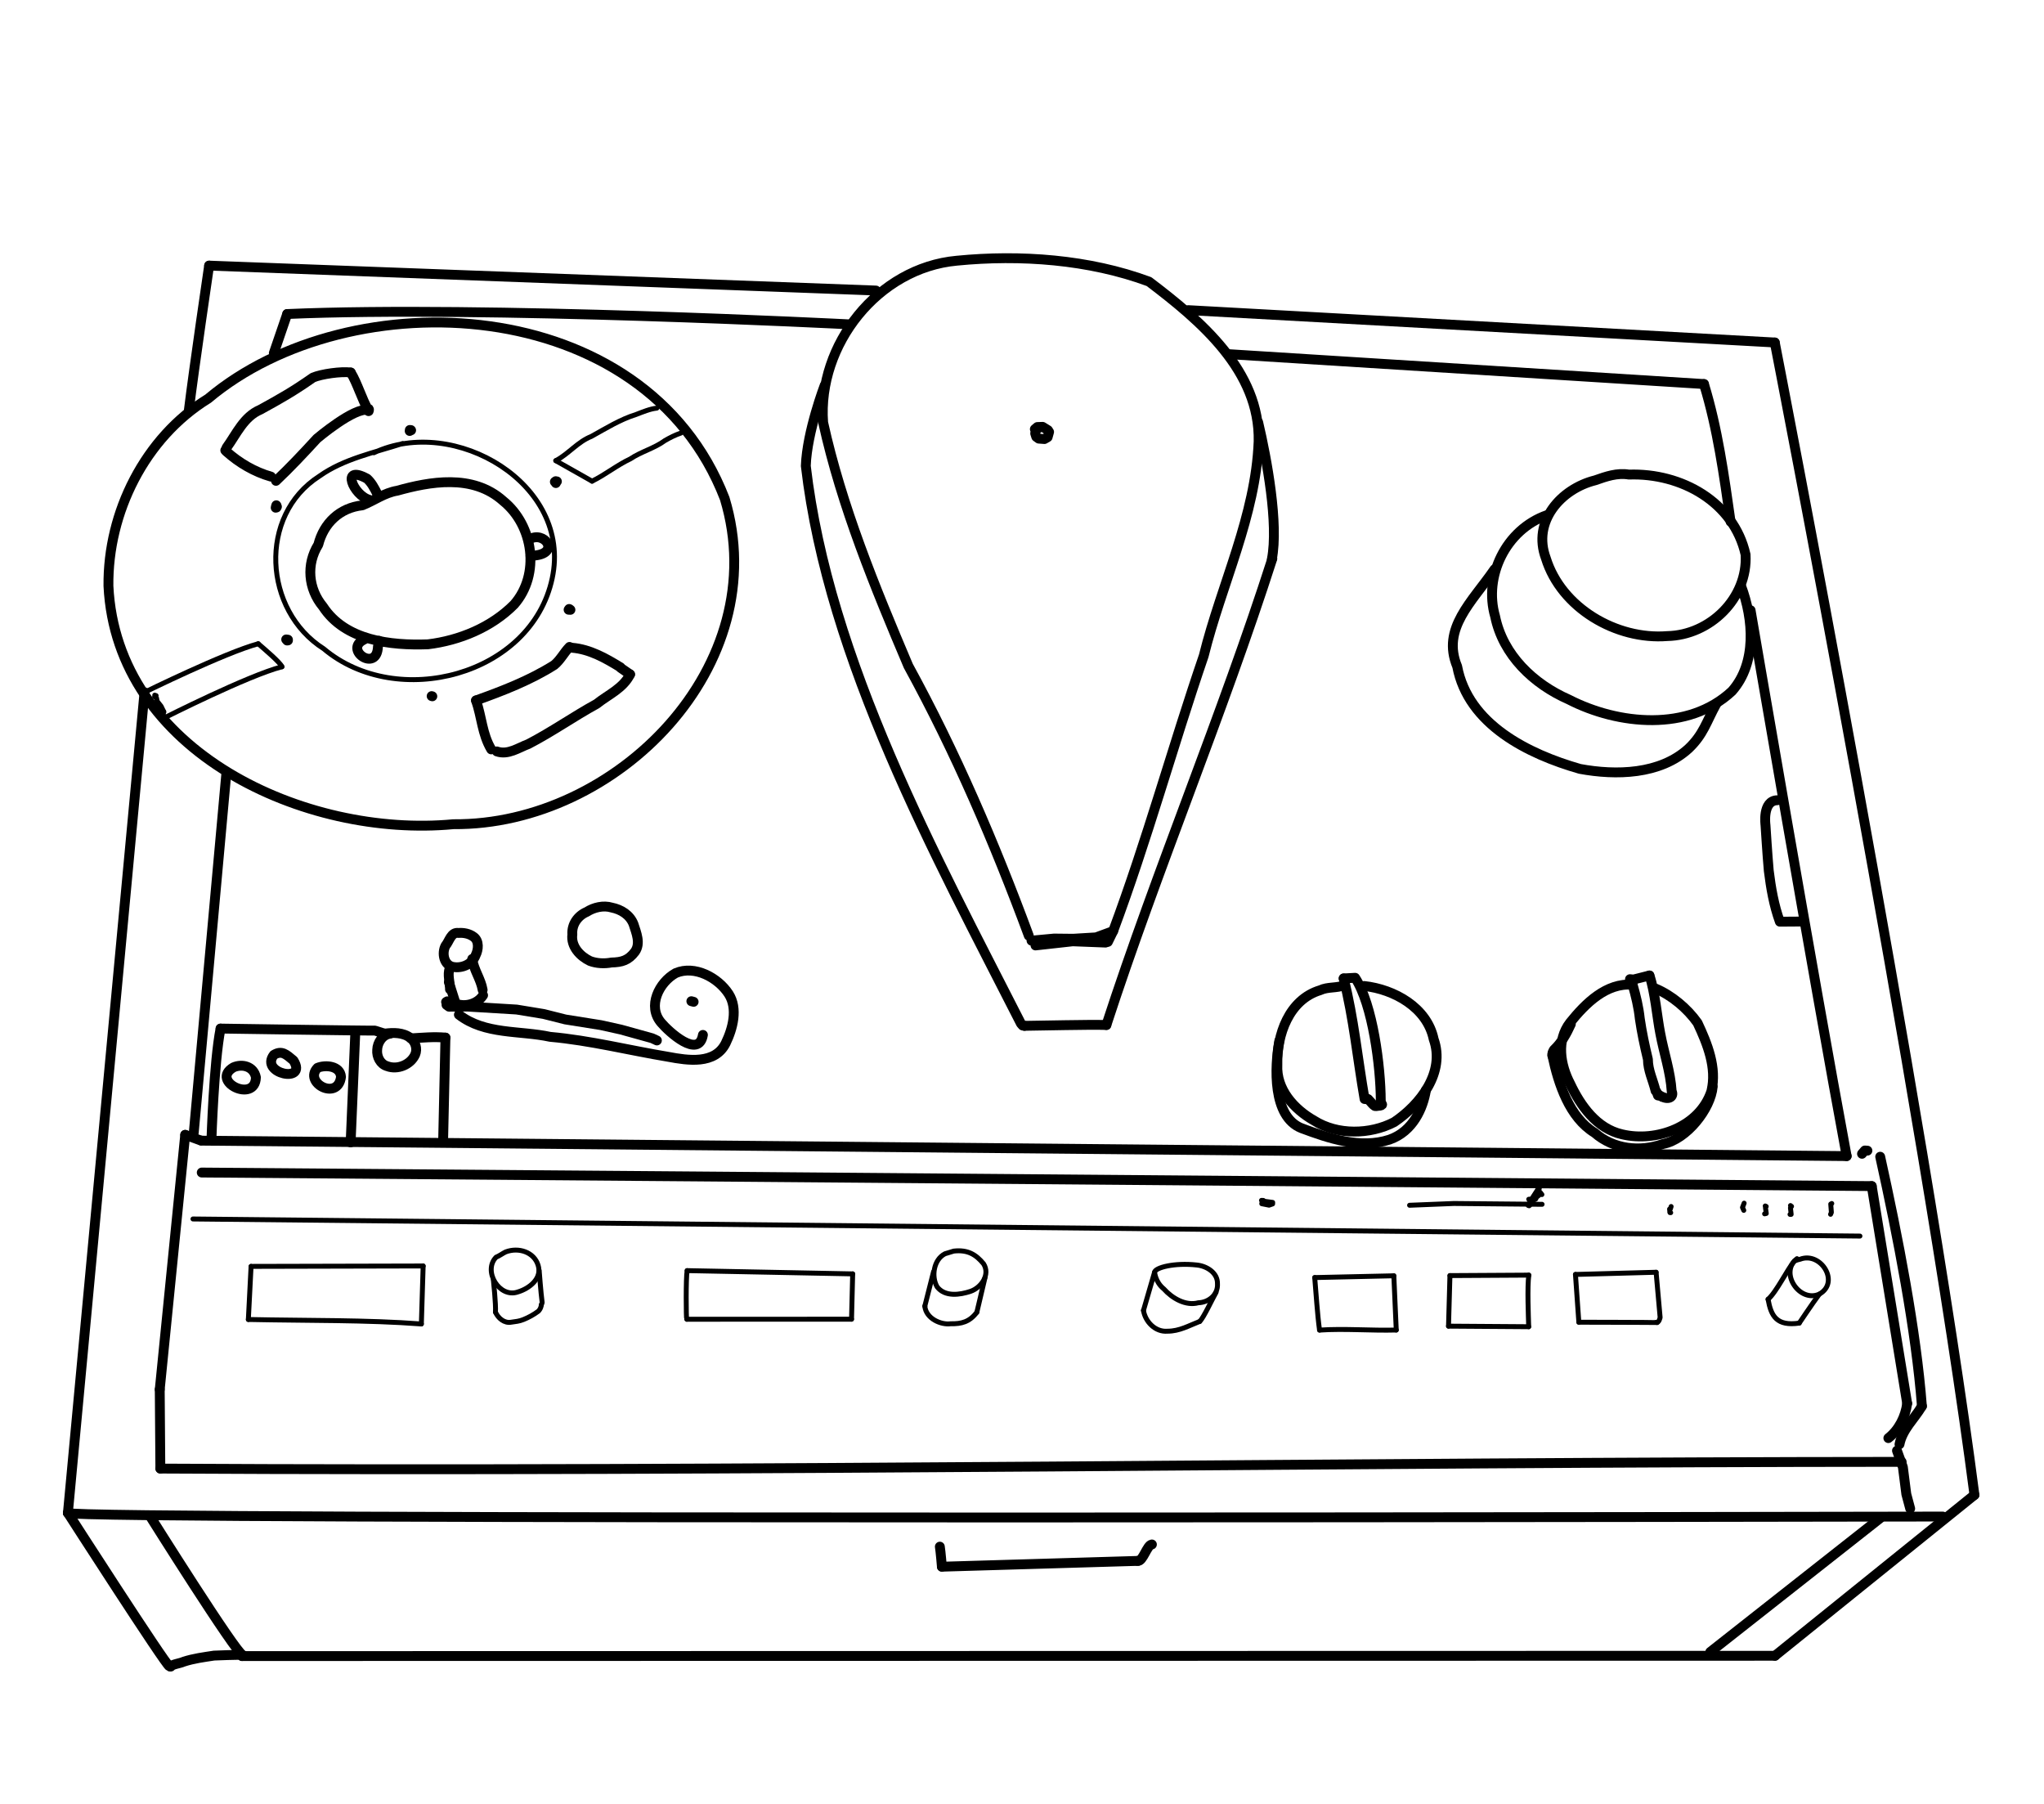 <?xml version="1.0" encoding="UTF-8" standalone="no"?>
<!-- Created by Ashley Blewer - This work is licensed under a Creative Commons Attribution 4.0 International License -->

<svg width="544" height="480" viewBox="0 0 143.933 127" version="1.1" id="svg2490" inkscape:version="1.1.2 (08b2f3d93c, 2022-04-05)" sodipodi:docname="1965-type-a-1.svg"
   xmlns:inkscape="http://www.inkscape.org/namespaces/inkscape"
   xmlns:sodipodi="http://sodipodi.sourceforge.net/DTD/sodipodi-0.dtd"
   xmlns="http://www.w3.org/2000/svg"
   xmlns:svg="http://www.w3.org/2000/svg">
   <sodipodi:namedview id="namedview2492" pagecolor="#ffffff" bordercolor="#666666" borderopacity="1.0" inkscape:pageshadow="2" inkscape:pageopacity="0.0" inkscape:pagecheckerboard="0" inkscape:document-units="mm" showgrid="false" units="px" inkscape:zoom="0.90583674" inkscape:cx="241.76542" inkscape:cy="251.14901" inkscape:window-width="1848" inkscape:window-height="1136" inkscape:window-x="72" inkscape:window-y="27" inkscape:window-maximized="1" inkscape:current-layer="layer1" />
   <defs id="defs2487" />
   <g inkscape:label="Layer 1" inkscape:groupmode="layer" id="layer1">
      <g id="g4747" transform="matrix(0.316,0,0,0.316,-13.187,-116.801)" style="stroke-width:0.84">
         <g id="g572" transform="matrix(1,0,0,-1,0,792)" style="stroke-width:0.84">
            <g id="g574" style="stroke-width:0.84">
               <path d="m 270.986,213.913 c -7.627,20.607 -16.296,40.833 -26.846,60.101 -7.467,17.604 -14.856,35.566 -18.98,54.235 -1.272,17.33 12.224,34.45 29.781,36.046 14.175,1.4 29.522,0.279 42.832,-4.657 11.441,-8.672 24.77,-19.871 24.43,-35.614 -0.644,-16.568 -8.279,-31.814 -12.228,-47.749 -6.968,-20.363 -12.675,-41.194 -20.187,-61.336 l -1.175,-2.407" style="fill:none;stroke:#000000;stroke-width:2.196;stroke-linecap:round;stroke-linejoin:round;stroke-miterlimit:10;stroke-dasharray:none;stroke-opacity:1" id="path576" />
            </g>
         </g>
         <g id="g578" transform="matrix(1,0,0,-1,0,792)" style="stroke-width:0.84">
            <g id="g580" style="stroke-width:0.84">
               <path d="m 271.595,212.806 5.023,0.469 4.264,-0.045 5.088,0.306 3.816,1.402" style="fill:none;stroke:#000000;stroke-width:2.196;stroke-linecap:round;stroke-linejoin:round;stroke-miterlimit:10;stroke-dasharray:none;stroke-opacity:1" id="path582" sodipodi:nodetypes="ccccc" />
            </g>
         </g>
         <g id="g584" transform="matrix(1,0,0,-1,0,792)" style="stroke-width:0.84">
            <g id="g586" style="stroke-width:0.84">
               <path d="m 225.506,336.534 c 0,0 -3.942,-10.302 -4.209,-17.968 5.057,-43.347 29.041,-87.109 47.939,-124.23 l 0.379,-0.438 0.407,-0.071" style="fill:none;stroke:#000000;stroke-width:2.196;stroke-linecap:round;stroke-linejoin:round;stroke-miterlimit:10;stroke-dasharray:none;stroke-opacity:1" id="path588" sodipodi:nodetypes="ccccc" />
            </g>
         </g>
         <g id="g590" transform="matrix(1,0,0,-1,0,792)" style="stroke-width:0.84">
            <g id="g592" style="stroke-width:0.84">
               <path d="m 322.103,328.3 c 1.962,-8.306 4.576,-22.674 3.046,-30.517" style="fill:none;stroke:#000000;stroke-width:2.196;stroke-linecap:round;stroke-linejoin:round;stroke-miterlimit:10;stroke-dasharray:none;stroke-opacity:1" id="path594" sodipodi:nodetypes="cc" />
            </g>
         </g>
         <g id="g596" transform="matrix(1,0,0,-1,0,792)" style="stroke-width:0.84">
            <g id="g598" style="stroke-width:0.84">
               <path d="m 325.259,297.923 c -11.246,-35.01 -25.578,-68.963 -36.98,-103.909" style="fill:none;stroke:#000000;stroke-width:2.196;stroke-linecap:round;stroke-linejoin:round;stroke-miterlimit:10;stroke-dasharray:none;stroke-opacity:1" id="path600" sodipodi:nodetypes="ccccccccccccccccccccccccccccccccccccccccccccccccc" />
            </g>
         </g>
         <g id="g602" transform="matrix(1,0,0,-1,0,792)" style="stroke-width:0.84">
            <g id="g604" style="stroke-width:0.84">
               <path d="m 306.523,353.279 130.701,-7.21" style="fill:none;stroke:#000000;stroke-width:2.196;stroke-linecap:round;stroke-linejoin:round;stroke-miterlimit:10;stroke-dasharray:none;stroke-opacity:1" id="path606" sodipodi:nodetypes="cc" />
            </g>
         </g>
         <g id="g608" transform="matrix(1,0,0,-1,0,792)" style="stroke-width:0.84">
            <g id="g610" style="stroke-width:0.84">
               <path d="m 315.402,343.48 106.042,-6.667" style="fill:none;stroke:#000000;stroke-width:2.196;stroke-linecap:round;stroke-linejoin:round;stroke-miterlimit:10;stroke-dasharray:none;stroke-opacity:1" id="path612" sodipodi:nodetypes="cc" />
            </g>
         </g>
         <g id="g614" transform="matrix(1,0,0,-1,0,792)" style="stroke-width:0.84">
            <g id="g616" style="stroke-width:0.84">
               <path d="M 88.329,363.2 236.93,357.646" style="fill:none;stroke:#000000;stroke-width:2.196;stroke-linecap:round;stroke-linejoin:round;stroke-miterlimit:10;stroke-dasharray:none;stroke-opacity:1" id="path618" sodipodi:nodetypes="cc" />
            </g>
         </g>
         <g id="g620" transform="matrix(1,0,0,-1,0,792)" style="stroke-width:0.84">
            <g id="g622" style="stroke-width:0.84">
               <path d="m 105.728,352.413 c 43.378,1.905 125.303,-2.304 125.303,-2.304" style="fill:none;stroke:#000000;stroke-width:2.196;stroke-linecap:round;stroke-linejoin:round;stroke-miterlimit:10;stroke-dasharray:none;stroke-opacity:1" id="path624" sodipodi:nodetypes="cc" />
            </g>
         </g>
         <g id="g626" transform="matrix(1,0,0,-1,0,792)" style="stroke-width:0.84">
            <g id="g628" style="stroke-width:0.84">
               <path d="m 105.728,352.413 -2.983,-8.704" style="fill:none;stroke:#000000;stroke-width:2.196;stroke-linecap:round;stroke-linejoin:round;stroke-miterlimit:10;stroke-dasharray:none;stroke-opacity:1" id="path630" sodipodi:nodetypes="cc" />
            </g>
         </g>
         <g id="g632" transform="matrix(1,0,0,-1,0,792)" style="stroke-width:0.84">
            <g id="g634" style="stroke-width:0.84">
               <path d="m 88.329,363.2 c 0,0 -3.373,-22.833 -4.539,-32.389" style="fill:none;stroke:#000000;stroke-width:2.196;stroke-linecap:round;stroke-linejoin:round;stroke-miterlimit:10;stroke-dasharray:none;stroke-opacity:1" id="path636" sodipodi:nodetypes="cc" />
            </g>
         </g>
         <g id="g638" transform="matrix(1,0,0,-1,0,792)" style="stroke-width:0.84">
            <g id="g640" style="stroke-width:0.84">
               <path d="M 73.933,268.138 56.861,85.302" style="fill:none;stroke:#000000;stroke-width:2.196;stroke-linecap:round;stroke-linejoin:round;stroke-miterlimit:10;stroke-dasharray:none;stroke-opacity:1" id="path642" sodipodi:nodetypes="cc" />
            </g>
         </g>
         <g id="g644" transform="matrix(1,0,0,-1,0,792)" style="stroke-width:0.84">
            <g id="g646" style="stroke-width:0.84">
               <path d="m 56.861,85.302 c 0,0 21.788,-33.881 22.626,-34.177" style="fill:none;stroke:#000000;stroke-width:2.196;stroke-linecap:round;stroke-linejoin:round;stroke-miterlimit:10;stroke-dasharray:none;stroke-opacity:1" id="path648" sodipodi:nodetypes="cc" />
            </g>
         </g>
         <g id="g650" transform="matrix(1,0,0,-1,0,792)" style="stroke-width:0.84">
            <g id="g652" style="stroke-width:0.84">
               <path d="m 437.223,346.069 c 0,0 33.439,-171.483 44.494,-256.755" style="fill:none;stroke:#000000;stroke-width:2.196;stroke-linecap:round;stroke-linejoin:round;stroke-miterlimit:10;stroke-dasharray:none;stroke-opacity:1" id="path654" sodipodi:nodetypes="cc" />
            </g>
         </g>
         <g id="g656" transform="matrix(1,0,0,-1,0,792)" style="stroke-width:0.84">
            <g id="g658" style="stroke-width:0.84">
               <path d="m 421.444,336.813 c 3.061,-9.983 4.466,-20.366 5.938,-30.673" style="fill:none;stroke:#000000;stroke-width:2.196;stroke-linecap:round;stroke-linejoin:round;stroke-miterlimit:10;stroke-dasharray:none;stroke-opacity:1" id="path660" sodipodi:nodetypes="ccccccccc" />
            </g>
         </g>
         <g id="g662" transform="matrix(1,0,0,-1,0,792)" style="stroke-width:0.84">
            <g id="g664" style="stroke-width:0.84">
               <path d="m 431.835,286.414 c 0,0 14.161,-82.688 21.405,-121.608" style="fill:none;stroke:#000000;stroke-width:2.196;stroke-linecap:round;stroke-linejoin:round;stroke-miterlimit:10;stroke-dasharray:none;stroke-opacity:1" id="path666" sodipodi:nodetypes="cc" />
            </g>
         </g>
         <g id="g668" transform="matrix(1,0,0,-1,0,792)" style="stroke-width:0.84">
            <g id="g670" style="stroke-width:0.84">
               <path d="m 456.662,165.319 0.633,0.734 0.571,-0.036" style="fill:none;stroke:#000000;stroke-width:2.196;stroke-linecap:round;stroke-linejoin:round;stroke-miterlimit:10;stroke-dasharray:none;stroke-opacity:1" id="path672" />
            </g>
         </g>
         <g id="g674" transform="matrix(1,0,0,-1,0,792)" style="stroke-width:0.84">
            <g id="g676" style="stroke-width:0.84">
               <path d="m 460.715,164.666 c 3.929,-17.728 8.031,-38.87 9.295,-55.577" style="fill:none;stroke:#000000;stroke-width:2.196;stroke-linecap:round;stroke-linejoin:round;stroke-miterlimit:10;stroke-dasharray:none;stroke-opacity:1" id="path678" sodipodi:nodetypes="cc" />
            </g>
         </g>
         <g id="g680" transform="matrix(1,0,0,-1,0,792)" style="stroke-width:0.84">
            <g id="g682" style="stroke-width:0.84">
               <path d="m 470.011,109.09 c -1.665,-2.824 -4.34,-5.147 -4.995,-8.488" style="fill:none;stroke:#000000;stroke-width:2.196;stroke-linecap:round;stroke-linejoin:round;stroke-miterlimit:10;stroke-dasharray:none;stroke-opacity:1" id="path684" />
            </g>
         </g>
         <g id="g686" transform="matrix(1,0,0,-1,0,792)" style="stroke-width:0.84">
            <g id="g688" style="stroke-width:0.84">
               <path d="m 458.828,158.121 7.896,-48.422" style="fill:none;stroke:#000000;stroke-width:2.196;stroke-linecap:round;stroke-linejoin:round;stroke-miterlimit:10;stroke-dasharray:none;stroke-opacity:1" id="path690" sodipodi:nodetypes="cc" />
            </g>
         </g>
         <g id="g692" transform="matrix(1,0,0,-1,0,792)" style="stroke-width:0.84">
            <g id="g694" style="stroke-width:0.84">
               <path d="m 466.725,109.698 c -0.392,-2.956 -1.832,-5.859 -4.194,-7.721" style="fill:none;stroke:#000000;stroke-width:2.196;stroke-linecap:round;stroke-linejoin:round;stroke-miterlimit:10;stroke-dasharray:none;stroke-opacity:1" id="path696" />
            </g>
         </g>
         <g id="g698" transform="matrix(1,0,0,-1,0,792)" style="stroke-width:0.84">
            <g id="g700" style="stroke-width:0.84">
               <path d="m 464.454,99.176 1.314,-3.66 0.765,-6.017 0.863,-3.227" style="fill:none;stroke:#000000;stroke-width:2.196;stroke-linecap:round;stroke-linejoin:round;stroke-miterlimit:10;stroke-dasharray:none;stroke-opacity:1" id="path702" />
            </g>
         </g>
         <g id="g704" transform="matrix(1,0,0,-1,0,792)" style="stroke-width:0.84">
            <g id="g706" style="stroke-width:0.84">
               <path d="M 56.861,85.302 C 55.89,83.67 474.661,84.5 474.661,84.5" style="fill:none;stroke:#000000;stroke-width:2.196;stroke-linecap:round;stroke-linejoin:round;stroke-miterlimit:10;stroke-dasharray:none;stroke-opacity:1" id="path708" sodipodi:nodetypes="cc" />
            </g>
         </g>
         <g id="g710" transform="matrix(1,0,0,-1,0,792)" style="stroke-width:0.84">
            <g id="g712" style="stroke-width:0.84">
               <path d="m 79.786,51.074 c 0.268,0.508 2.044,0.695 2.88,1.087 2.195,0.72 4.498,1.01 6.771,1.361 2.055,0.069 4.124,0.17 6.175,0.18 0.071,-0.044 0.43,-0.146 0.052,-0.286" style="fill:none;stroke:#000000;stroke-width:2.196;stroke-linecap:round;stroke-linejoin:round;stroke-miterlimit:10;stroke-dasharray:none;stroke-opacity:1" id="path714" />
            </g>
         </g>
         <g id="g716" transform="matrix(1,0,0,-1,0,792)" style="stroke-width:0.84">
            <g id="g718" style="stroke-width:0.84">
               <path d="m 75.178,84.561 c 0,0 19.171,-30.548 20.642,-30.931" style="fill:none;stroke:#000000;stroke-width:2.196;stroke-linecap:round;stroke-linejoin:round;stroke-miterlimit:10;stroke-dasharray:none;stroke-opacity:1" id="path720" sodipodi:nodetypes="cc" />
            </g>
         </g>
         <g id="g722" transform="matrix(1,0,0,-1,0,792)" style="stroke-width:0.84">
            <g id="g724" style="stroke-width:0.84">
               <path d="m 95.664,53.415 341.605,0.067" style="fill:none;stroke:#000000;stroke-width:2.196;stroke-linecap:round;stroke-linejoin:round;stroke-miterlimit:10;stroke-dasharray:none;stroke-opacity:1" id="path726" sodipodi:nodetypes="cc" />
            </g>
         </g>
         <g id="g728" transform="matrix(1,0,0,-1,0,792)" style="stroke-width:0.84">
            <g id="g730" style="stroke-width:0.84">
               <path d="m 437.269,53.482 44.449,35.832" style="fill:none;stroke:#000000;stroke-width:2.196;stroke-linecap:round;stroke-linejoin:round;stroke-miterlimit:10;stroke-dasharray:none;stroke-opacity:1" id="path732" sodipodi:nodetypes="cc" />
            </g>
         </g>
         <g id="g734" transform="matrix(1,0,0,-1,0,792)" style="stroke-width:0.84">
            <g id="g736" style="stroke-width:0.84">
               <path d="m 460.708,84.136 -37.861,-29.803" style="fill:none;stroke:#000000;stroke-width:2.196;stroke-linecap:round;stroke-linejoin:round;stroke-miterlimit:10;stroke-dasharray:none;stroke-opacity:1" id="path738" sodipodi:nodetypes="cc" />
            </g>
         </g>
         <g id="g740" transform="matrix(1,0,0,-1,0,792)" style="stroke-width:0.84">
            <g id="g742" style="stroke-width:0.84">
               <path d="m 251.164,77.793 c 0.18,-1.075 0.457,-4.466 0.457,-4.466" style="fill:none;stroke:#000000;stroke-width:2.196;stroke-linecap:round;stroke-linejoin:round;stroke-miterlimit:10;stroke-dasharray:none;stroke-opacity:1" id="path744" sodipodi:nodetypes="cc" />
            </g>
         </g>
         <g id="g746" transform="matrix(1,0,0,-1,0,792)" style="stroke-width:0.84">
            <g id="g748" style="stroke-width:0.84">
               <path d="m 251.62,73.327 43.614,1.291" style="fill:none;stroke:#000000;stroke-width:2.196;stroke-linecap:round;stroke-linejoin:round;stroke-miterlimit:10;stroke-dasharray:none;stroke-opacity:1" id="path750" sodipodi:nodetypes="cc" />
            </g>
         </g>
         <g id="g752" transform="matrix(1,0,0,-1,0,792)" style="stroke-width:0.84">
            <g id="g754" style="stroke-width:0.84">
               <path d="m 298.422,78.279 c -1.077,-0.055 -2.031,-3.917 -3.187,-3.661" style="fill:none;stroke:#000000;stroke-width:2.196;stroke-linecap:round;stroke-linejoin:round;stroke-miterlimit:10;stroke-dasharray:none;stroke-opacity:1" id="path756" sodipodi:nodetypes="cc" />
            </g>
         </g>
         <g id="g758" transform="matrix(1,0,0,-1,0,792)" style="stroke-width:0.84">
            <g id="g760" style="stroke-width:0.84">
               <path d="m 88.107,333.558 c 31.651,26.637 97.321,23.856 115.12,-22.262 11.222,-37.143 -24.032,-72.842 -60.457,-72.549 -32.986,-3.121 -75.089,16.078 -76.875,53.093 -0.176,16.394 8.127,33.02 22.212,41.718" style="fill:none;stroke:#000000;stroke-width:2.196;stroke-linecap:round;stroke-linejoin:round;stroke-miterlimit:10;stroke-dasharray:none;stroke-opacity:1" id="path762" sodipodi:nodetypes="ccccc" />
            </g>
         </g>
         <g id="g764" transform="matrix(1,0,0,-1,0,792)" style="stroke-width:0.84">
            <g id="g766" style="stroke-width:0.84">
               <path d="m 130.249,313.05 c 7.079,1.972 16.782,3.865 23.621,-2.289 6.769,-5.481 8.291,-16.358 2.434,-23.051 -5.054,-5.1 -12.19,-8.038 -19.229,-8.885 -8.321,-0.292 -18.42,0.805 -23.382,8.412 -3.291,3.959 -3.764,9.417 -1.033,13.797 1.217,4.803 4.804,8.215 9.811,8.757 2.626,1.04 4.907,2.787 7.778,3.26" style="fill:none;stroke:#000000;stroke-width:2.196;stroke-linecap:round;stroke-linejoin:round;stroke-miterlimit:10;stroke-dasharray:none;stroke-opacity:1" id="path768" sodipodi:nodetypes="cccccccc" />
            </g>
         </g>
         <g id="g770" transform="matrix(1,0,0,-1,0,792)" style="stroke-width:0.84">
            <g id="g772" style="stroke-width:0.84">
               <path d="m 124.055,311.012 c -3.556,0.966 -6.559,8.018 -0.531,4.723 0.984,-0.881 1.6,-2.065 2.191,-3.22" style="fill:none;stroke:#000000;stroke-width:2.196;stroke-linecap:round;stroke-linejoin:round;stroke-miterlimit:10;stroke-dasharray:none;stroke-opacity:1" id="path774" />
            </g>
         </g>
         <g id="g776" transform="matrix(1,0,0,-1,0,792)" style="stroke-width:0.84">
            <g id="g778" style="stroke-width:0.84">
               <path d="m 160.265,302.5 c 3.361,1.2 6.279,-3.856 -0.306,-3.94" style="fill:none;stroke:#000000;stroke-width:2.196;stroke-linecap:round;stroke-linejoin:round;stroke-miterlimit:10;stroke-dasharray:none;stroke-opacity:1" id="path780" sodipodi:nodetypes="cc" />
            </g>
         </g>
         <g id="g782" transform="matrix(1,0,0,-1,0,792)" style="stroke-width:0.84">
            <g id="g784" style="stroke-width:0.84">
               <path d="m 122.876,279.896 c -4.722,-2.207 2.913,-7.532 3.08,-1.509 l 0.21,0.596 0.001,0.639" style="fill:none;stroke:#000000;stroke-width:2.196;stroke-linecap:round;stroke-linejoin:round;stroke-miterlimit:10;stroke-dasharray:none;stroke-opacity:1" id="path786" />
            </g>
         </g>
         <g id="g788" transform="matrix(1,0,0,-1,0,792)" style="stroke-width:0.84">
            <g id="g790" style="stroke-width:0.84">
               <path d="m 102.122,316.184 c -3.678,1.052 -7.084,3.043 -9.928,5.586 l -0.132,0.136 -0.129,0.139" style="fill:none;stroke:#000000;stroke-width:2.196;stroke-linecap:round;stroke-linejoin:round;stroke-miterlimit:10;stroke-dasharray:none;stroke-opacity:1" id="path792" sodipodi:nodetypes="cccc" />
            </g>
         </g>
         <g id="g794" transform="matrix(1,0,0,-1,0,792)" style="stroke-width:0.84">
            <g id="g796" style="stroke-width:0.84">
               <path d="m 92.233,322.655 c 2.201,3.036 3.823,6.896 7.502,8.447 4.623,2.535 7.387,4.107 11.738,7.15 1.833,0.796 6.39,1.442 8.419,1.128" style="fill:none;stroke:#000000;stroke-width:2.196;stroke-linecap:round;stroke-linejoin:round;stroke-miterlimit:10;stroke-dasharray:none;stroke-opacity:1" id="path798" sodipodi:nodetypes="cccc" />
            </g>
         </g>
         <g id="g800" transform="matrix(1,0,0,-1,0,792)" style="stroke-width:0.84">
            <g id="g802" style="stroke-width:0.84">
               <path d="m 119.892,339.38 c 1.432,-2.292 2.52,-6.052 3.907,-8.366 0.1,-0.827 0.285,0.806 0,0" style="fill:none;stroke:#000000;stroke-width:2.196;stroke-linecap:round;stroke-linejoin:round;stroke-miterlimit:10;stroke-dasharray:none;stroke-opacity:1" id="path804" sodipodi:nodetypes="ccc" />
            </g>
         </g>
         <g id="g806" transform="matrix(1,0,0,-1,0,792)" style="stroke-width:0.84">
            <g id="g808" style="stroke-width:0.84">
               <path d="m 123.799,331.014 c -3.05,0.769 -11.435,-6.345 -11.435,-6.345 -3.066,-3.343 -6.06,-6.521 -9.133,-9.421" style="fill:none;stroke:#000000;stroke-width:2.196;stroke-linecap:round;stroke-linejoin:round;stroke-miterlimit:10;stroke-dasharray:none;stroke-opacity:1" id="path810" sodipodi:nodetypes="ccc" />
            </g>
         </g>
         <g id="g812" transform="matrix(1,0,0,-1,0,792)" style="stroke-width:0.84">
            <g id="g814" style="stroke-width:0.84">
               <path d="m 147.804,266.324 c 6.008,2.154 12.032,4.476 17.445,7.897 1.37,1.127 2.162,2.767 3.391,4.024" style="fill:none;stroke:#000000;stroke-width:2.196;stroke-linecap:round;stroke-linejoin:round;stroke-miterlimit:10;stroke-dasharray:none;stroke-opacity:1" id="path816" />
            </g>
         </g>
         <g id="g818" transform="matrix(1,0,0,-1,0,792)" style="stroke-width:0.84">
            <g id="g820" style="stroke-width:0.84">
               <path d="m 169.229,278.059 c 3.953,-0.328 7.49,-2.338 10.798,-4.378 l -0.002,-0.091 2.11,-1.456" style="fill:none;stroke:#000000;stroke-width:2.196;stroke-linecap:round;stroke-linejoin:round;stroke-miterlimit:10;stroke-dasharray:none;stroke-opacity:1" id="path822" sodipodi:nodetypes="cccc" />
            </g>
         </g>
         <g id="g824" transform="matrix(1,0,0,-1,0,792)" style="stroke-width:0.84">
            <g id="g826" style="stroke-width:0.84">
               <path d="m 182.136,272.133 c -1.516,-3.109 -4.883,-4.529 -7.456,-6.585 -5.159,-2.827 -9.985,-6.241 -15.209,-8.942 -2.237,-0.833 -4.544,-2.513 -7.033,-1.642" style="fill:none;stroke:#000000;stroke-width:2.196;stroke-linecap:round;stroke-linejoin:round;stroke-miterlimit:10;stroke-dasharray:none;stroke-opacity:1" id="path828" />
            </g>
         </g>
         <g id="g830" transform="matrix(1,0,0,-1,0,792)" style="stroke-width:0.84">
            <g id="g832" style="stroke-width:0.84">
               <path d="m 151.197,255.418 c -2.053,3.464 -2.095,7.182 -3.393,10.906" style="fill:none;stroke:#000000;stroke-width:2.196;stroke-linecap:round;stroke-linejoin:round;stroke-miterlimit:10;stroke-dasharray:none;stroke-opacity:1" id="path834" sodipodi:nodetypes="cc" />
            </g>
         </g>
         <g id="g836" transform="matrix(1,0,0,-1,0,792)" style="stroke-width:0.84">
            <g id="g838" style="stroke-width:0.84">
               <path d="m 105.506,279.911 0.392,-0.051 -0.192,-0.184 0.194,0.021 -0.275,0.146" style="fill:none;stroke:#000000;stroke-width:2.196;stroke-linecap:round;stroke-linejoin:round;stroke-miterlimit:10;stroke-dasharray:none;stroke-opacity:1" id="path840" />
            </g>
         </g>
         <g id="g842" transform="matrix(1,0,0,-1,0,792)" style="stroke-width:0.84">
            <g id="g844" style="stroke-width:0.84">
               <path d="m 103.351,309.748 -8.7e-4,-0.44 -0.186,-0.046 0.084,0.291 0.193,-0.061 -0.236,-0.021 0.1,0.337" style="fill:none;stroke:#000000;stroke-width:2.196;stroke-linecap:round;stroke-linejoin:round;stroke-miterlimit:10;stroke-dasharray:none;stroke-opacity:1" id="path846" />
            </g>
         </g>
         <g id="g848" transform="matrix(1,0,0,-1,0,792)" style="stroke-width:0.84">
            <g id="g850" style="stroke-width:0.84">
               <path d="m 133.084,326.572 -0.062,-0.212 0.283,0.2 -0.256,0.021 0.296,-0.068 -0.182,0.016" style="fill:none;stroke:#000000;stroke-width:2.196;stroke-linecap:round;stroke-linejoin:round;stroke-miterlimit:10;stroke-dasharray:none;stroke-opacity:1" id="path852" />
            </g>
         </g>
         <g id="g854" transform="matrix(1,0,0,-1,0,792)" style="stroke-width:0.84">
            <g id="g856" style="stroke-width:0.84">
               <path d="m 165.569,315.172 0.032,-0.419 -0.013,0.254 -0.212,0.027 0.276,-0.093 0.177,0.181" style="fill:none;stroke:#000000;stroke-width:2.196;stroke-linecap:round;stroke-linejoin:round;stroke-miterlimit:10;stroke-dasharray:none;stroke-opacity:1" id="path858" />
            </g>
         </g>
         <g id="g860" transform="matrix(1,0,0,-1,0,792)" style="stroke-width:0.84">
            <g id="g862" style="stroke-width:0.84">
               <path d="m 168.561,286.703 -0.124,-0.17 0.409,-0.02 -0.185,0.146" style="fill:none;stroke:#000000;stroke-width:2.196;stroke-linecap:round;stroke-linejoin:round;stroke-miterlimit:10;stroke-dasharray:none;stroke-opacity:1" id="path864" />
            </g>
         </g>
         <g id="g866" transform="matrix(1,0,0,-1,0,792)" style="stroke-width:0.84">
            <g id="g868" style="stroke-width:0.84">
               <path d="m 137.919,267.287 0.152,-0.044" style="fill:none;stroke:#000000;stroke-width:2.196;stroke-linecap:round;stroke-linejoin:round;stroke-miterlimit:10;stroke-dasharray:none;stroke-opacity:1" id="path870" />
            </g>
         </g>
         <g id="g872" transform="matrix(1,0,0,-1,0,792)" style="stroke-width:0.84">
            <g id="g874" style="stroke-width:0.84">
               <path d="M 92.158,249.955 84.908,170.021" style="fill:none;stroke:#000000;stroke-width:2.196;stroke-linecap:round;stroke-linejoin:round;stroke-miterlimit:10;stroke-dasharray:none;stroke-opacity:1" id="path876" sodipodi:nodetypes="cc" />
            </g>
         </g>
         <g id="g878" transform="matrix(1,0,0,-1,0,792)" style="stroke-width:0.84">
            <g id="g880" style="stroke-width:0.84">
               <path d="M 83.002,169.541 86.424,168.299" style="fill:none;stroke:#000000;stroke-width:2.196;stroke-linecap:round;stroke-linejoin:round;stroke-miterlimit:10;stroke-dasharray:none;stroke-opacity:1" id="path882" sodipodi:nodetypes="cc" />
            </g>
         </g>
         <g id="g884" transform="matrix(1,0,0,-1,0,792)" style="stroke-width:0.84">
            <g id="g886" style="stroke-width:0.84">
               <path d="M 83.002,169.541 77.328,112.82" style="fill:none;stroke:#000000;stroke-width:2.196;stroke-linecap:round;stroke-linejoin:round;stroke-miterlimit:10;stroke-dasharray:none;stroke-opacity:1" id="path888" sodipodi:nodetypes="cc" />
            </g>
         </g>
         <g id="g890" transform="matrix(1,0,0,-1,0,792)" style="stroke-width:0.84">
            <g id="g892" style="stroke-width:0.84">
               <path d="M 77.328,112.82 77.463,95.185" style="fill:none;stroke:#000000;stroke-width:2.196;stroke-linecap:round;stroke-linejoin:round;stroke-miterlimit:10;stroke-dasharray:none;stroke-opacity:1" id="path894" sodipodi:nodetypes="cc" />
            </g>
         </g>
         <g id="g896" transform="matrix(1,0,0,-1,0,792)" style="stroke-width:0.84">
            <g id="g898" style="stroke-width:0.84">
               <path d="M 77.463,95.185 C 207.957,94.447 345.597,96.641 465.493,96.684" style="fill:none;stroke:#000000;stroke-width:2.196;stroke-linecap:round;stroke-linejoin:round;stroke-miterlimit:10;stroke-dasharray:none;stroke-opacity:1" id="path900" sodipodi:nodetypes="cc" />
            </g>
         </g>
         <g id="g902" transform="matrix(1,0,0,-1,0,792)" style="stroke-width:0.84">
            <g id="g904" style="stroke-width:0.84">
               <path d="M 86.687,161.142 C 209.554,160.203 458.828,158.121 458.828,158.121" style="fill:none;stroke:#000000;stroke-width:2.196;stroke-linecap:round;stroke-linejoin:round;stroke-miterlimit:10;stroke-dasharray:none;stroke-opacity:1" id="path906" sodipodi:nodetypes="cc" />
            </g>
         </g>
         <g id="g908" transform="matrix(1,0,0,-1,0,792)" style="stroke-width:0.84">
            <g id="g910" style="stroke-width:0.84">
               <path d="m 86.608,168.246 366.632,-3.44" style="fill:none;stroke:#000000;stroke-width:2.196;stroke-linecap:round;stroke-linejoin:round;stroke-miterlimit:10;stroke-dasharray:none;stroke-opacity:1" id="path912" sodipodi:nodetypes="cc" />
            </g>
         </g>
         <g id="g914" transform="matrix(1,0,0,-1,0,792)" style="stroke-width:0.84">
            <g id="g916" style="stroke-width:0.84">
               <path d="m 404.704,316.643 c 11.72,0.418 23.411,-6.143 26.012,-17.834 0.547,-9.688 -7.918,-17.961 -17.451,-18.147 -11.344,-0.906 -23.632,6.288 -27.052,17.339 -3.076,8.193 3.34,15.465 10.999,17.37 2.411,0.846 4.89,1.718 7.492,1.272" style="fill:none;stroke:#000000;stroke-width:2.196;stroke-linecap:round;stroke-linejoin:round;stroke-miterlimit:10;stroke-dasharray:none;stroke-opacity:1" id="path918" sodipodi:nodetypes="cccccc" />
            </g>
         </g>
         <g id="g920" transform="matrix(1,0,0,-1,0,792)" style="stroke-width:0.84">
            <g id="g922" style="stroke-width:0.84">
               <path d="m 386.478,307.618 c -9.215,-3.222 -14.156,-13.67 -11.58,-22.551 1.755,-8.654 8.588,-15.105 16.423,-18.539 11.053,-5.681 26.661,-7.202 36.364,1.868 5.546,6.272 4.806,16.047 2.033,23.419" style="fill:none;stroke:#000000;stroke-width:2.196;stroke-linecap:round;stroke-linejoin:round;stroke-miterlimit:10;stroke-dasharray:none;stroke-opacity:1" id="path924" sodipodi:nodetypes="ccccc" />
            </g>
         </g>
         <g id="g926" transform="matrix(1,0,0,-1,0,792)" style="stroke-width:0.84">
            <g id="g928" style="stroke-width:0.84">
               <path d="m 374.77,295.543 c -5.016,-7.285 -11.838,-13.18 -8.321,-21.643 2.449,-12.964 15.846,-19.533 27.345,-22.827 8.035,-1.492 17.864,-1.292 24.222,4.531 3.303,3.129 3.975,5.957 6.124,9.859" style="fill:none;stroke:#000000;stroke-width:2.196;stroke-linecap:round;stroke-linejoin:round;stroke-miterlimit:10;stroke-dasharray:none;stroke-opacity:1" id="path930" sodipodi:nodetypes="ccccc" />
            </g>
         </g>
         <g id="g932" transform="matrix(1,0,0,-1,0,792)" style="stroke-width:0.84">
            <g id="g934" style="stroke-width:0.84">
               <path d="m 437.77,244.089 c -3.368,-0.084 -2.62,-5.517 -2.62,-5.517 0,0 0.424,-6.789 0.732,-10.177 0.476,-3.859 1.137,-7.693 2.467,-11.363 l 5.101,0.035" style="fill:none;stroke:#000000;stroke-width:2.196;stroke-linecap:round;stroke-linejoin:round;stroke-miterlimit:10;stroke-dasharray:none;stroke-opacity:1" id="path936" sodipodi:nodetypes="ccccc" />
            </g>
         </g>
         <g id="g938" transform="matrix(1,0,0,-1,0,792)" style="stroke-width:0.84">
            <g id="g940" style="stroke-width:0.84">
               <path d="m 405.548,202.996 c -5.891,0.456 -10.514,-4.191 -13.92,-8.415 -3.129,-4 -2.19,-9.453 -0.003,-13.646 2.324,-4.932 5.912,-9.991 11.548,-11.275 7.686,-1.831 17.306,1.671 19.923,9.609 1.267,5.243 -0.895,10.542 -3.088,15.215 -2.299,3.245 -5.764,6.135 -9.373,7.659" style="fill:none;stroke:#000000;stroke-width:2.196;stroke-linecap:round;stroke-linejoin:round;stroke-miterlimit:10;stroke-dasharray:none;stroke-opacity:1" id="path942" sodipodi:nodetypes="ccccccccc" />
            </g>
         </g>
         <g id="g944" transform="matrix(1,0,0,-1,0,792)" style="stroke-width:0.84">
            <g id="g946" style="stroke-width:0.84">
               <path d="m 405.548,202.996 c 0.71,-2.469 1.331,-5.024 1.594,-7.56 0.444,-3.059 1.089,-6.078 1.812,-9.08 1.8e-4,-2.44 1.148,-4.677 1.709,-7.022 0.393,-0.051 0.827,-2.412 0.581,-0.803" style="fill:none;stroke:#000000;stroke-width:2.196;stroke-linecap:round;stroke-linejoin:round;stroke-miterlimit:10;stroke-dasharray:none;stroke-opacity:1" id="path948" sodipodi:nodetypes="ccccc" />
            </g>
         </g>
         <g id="g950" transform="matrix(1,0,0,-1,0,792)" style="stroke-width:0.84">
            <g id="g952" style="stroke-width:0.84">
               <path d="m 409.294,205.043 c 1.251,-3.628 1.679,-9.199 2.419,-12.942 0.798,-4.3 2.256,-8.475 2.537,-12.859 0.583,-1.12 -0.639,-2.36 -3.005,-0.711" style="fill:none;stroke:#000000;stroke-width:2.196;stroke-linecap:round;stroke-linejoin:round;stroke-miterlimit:10;stroke-dasharray:none;stroke-opacity:1" id="path954" sodipodi:nodetypes="cccc" />
            </g>
         </g>
         <g id="g956" transform="matrix(1,0,0,-1,0,792)" style="stroke-width:0.84">
            <g id="g958" style="stroke-width:0.84">
               <path d="m 404.96,203.978 -0.006,0.245 0.787,-0.079 3.553,0.899" style="fill:none;stroke:#000000;stroke-width:2.196;stroke-linecap:round;stroke-linejoin:round;stroke-miterlimit:10;stroke-dasharray:none;stroke-opacity:1" id="path960" sodipodi:nodetypes="cccc" />
            </g>
         </g>
         <g id="g962" transform="matrix(1,0,0,-1,0,792)" style="stroke-width:0.84">
            <g id="g964" style="stroke-width:0.84">
               <path d="m 391.775,194.2 c -0.933,-2.083 -2.071,-4.127 -3.749,-5.693 -0.247,-0.404 -0.512,-0.891 -0.347,-1.377" style="fill:none;stroke:#000000;stroke-width:2.196;stroke-linecap:round;stroke-linejoin:round;stroke-miterlimit:10;stroke-dasharray:none;stroke-opacity:1" id="path966" />
            </g>
         </g>
         <g id="g968" transform="matrix(1,0,0,-1,0,792)" style="stroke-width:0.84">
            <g id="g970" style="stroke-width:0.84">
               <path d="m 387.679,187.13 c 1.323,-6.229 3.762,-13.697 9.412,-17.142 4.208,-3.685 10.086,-4.304 15.238,-2.482 5.271,1.02 10.647,7.855 11.061,12.78" style="fill:none;stroke:#000000;stroke-width:2.196;stroke-linecap:round;stroke-linejoin:round;stroke-miterlimit:10;stroke-dasharray:none;stroke-opacity:1" id="path972" sodipodi:nodetypes="cccc" />
            </g>
         </g>
         <g id="g974" transform="matrix(1,0,0,-1,0,792)" style="stroke-width:0.84">
            <g id="g976" style="stroke-width:0.84">
               <path d="m 345.734,202.702 c 6.675,-0.733 13.998,-4.789 15.473,-11.837 2.631,-7.373 -2.959,-14.566 -8.792,-18.489 -5.368,-2.796 -12.643,-2.949 -17.852,0.344 -4.47,2.517 -8.483,6.974 -8.182,12.444 -0.165,6.63 2.572,14.497 9.53,16.6 1.712,0.809 3.669,0.414 5.378,1.117" style="fill:none;stroke:#000000;stroke-width:2.196;stroke-linecap:round;stroke-linejoin:round;stroke-miterlimit:10;stroke-dasharray:none;stroke-opacity:1" id="path978" />
            </g>
         </g>
         <g id="g980" transform="matrix(1,0,0,-1,0,792)" style="stroke-width:0.84">
            <g id="g982" style="stroke-width:0.84">
               <path d="m 341.151,204.39 c 2.239,-8.826 3.098,-17.914 4.661,-26.867 0.167,-0.046 0.32,-0.047 0.489,-0.007" style="fill:none;stroke:#000000;stroke-width:2.196;stroke-linecap:round;stroke-linejoin:round;stroke-miterlimit:10;stroke-dasharray:none;stroke-opacity:1" id="path984" sodipodi:nodetypes="ccc" />
            </g>
         </g>
         <g id="g986" transform="matrix(1,0,0,-1,0,792)" style="stroke-width:0.84">
            <g id="g988" style="stroke-width:0.84">
               <path d="m 346.3,177.517 c 0.225,0.257 0.488,-0.292 0.674,-0.422 0.362,-0.394 0.682,-0.852 1.141,-1.139 0.334,-0.068 0.671,0.08 1.01,0.068 0.165,0.022 0.696,0.108 0.58,0.332" style="fill:none;stroke:#000000;stroke-width:2.196;stroke-linecap:round;stroke-linejoin:round;stroke-miterlimit:10;stroke-dasharray:none;stroke-opacity:1" id="path990" sodipodi:nodetypes="cccc" />
            </g>
         </g>
         <g id="g992" transform="matrix(1,0,0,-1,0,792)" style="stroke-width:0.84">
            <g id="g994" style="stroke-width:0.84">
               <path d="m 349.422,177.125 c -0.016,7.574 -1.794,21.522 -5.719,27.409 l -2.552,-0.144" style="fill:none;stroke:#000000;stroke-width:2.196;stroke-linecap:round;stroke-linejoin:round;stroke-miterlimit:10;stroke-dasharray:none;stroke-opacity:1" id="path996" sodipodi:nodetypes="ccc" />
            </g>
         </g>
         <g id="g998" transform="matrix(1,0,0,-1,0,792)" style="stroke-width:0.84">
            <g id="g1000" style="stroke-width:0.84">
               <path d="m 326.814,190.498 c -1.075,-5.923 -1.541,-16.909 4.947,-19.476 6.14,-2.293 13.076,-4.658 19.585,-2.551 5.267,1.822 7.504,7.045 8.142,11.028" style="fill:none;stroke:#000000;stroke-width:2.196;stroke-linecap:round;stroke-linejoin:round;stroke-miterlimit:10;stroke-dasharray:none;stroke-opacity:1" id="path1002" sodipodi:nodetypes="cccc" />
            </g>
         </g>
         <g id="g1004" transform="matrix(1,0,0,-1,0,792)" style="stroke-width:0.84">
            <g id="g1006" style="stroke-width:0.84">
               <path d="m 143.891,214.519 c -1.633,0.256 -2.031,-1.838 -2.862,-2.815 -0.918,-1.66 -0.382,-4.456 1.761,-4.77 1.982,-0.334 4.212,0.671 4.933,2.624 0.628,1.234 0.815,3.16 -0.421,4.075 -1,0.761 -2.312,0.978 -3.411,0.885" style="fill:none;stroke:#000000;stroke-width:2.196;stroke-linecap:round;stroke-linejoin:round;stroke-miterlimit:10;stroke-dasharray:none;stroke-opacity:1" id="path1008" sodipodi:nodetypes="cccccc" />
            </g>
         </g>
         <g id="g1010" transform="matrix(1,0,0,-1,0,792)" style="stroke-width:0.84">
            <g id="g1012" style="stroke-width:0.84">
               <path d="m 141.755,203.563 1.518,-4.783 c 2.125,-0.827 4.851,-0.096 6.107,1.855" style="fill:none;stroke:#000000;stroke-width:2.196;stroke-linecap:round;stroke-linejoin:round;stroke-miterlimit:10;stroke-dasharray:none;stroke-opacity:1" id="path1014" sodipodi:nodetypes="ccc" />
            </g>
         </g>
         <g id="g1016" transform="matrix(1,0,0,-1,0,792)" style="stroke-width:0.84">
            <g id="g1018" style="stroke-width:0.84">
               <path d="m 149.283,201.827 c -0.402,2.419 -1.984,4.462 -2.323,6.897" style="fill:none;stroke:#000000;stroke-width:2.196;stroke-linecap:round;stroke-linejoin:round;stroke-miterlimit:10;stroke-dasharray:none;stroke-opacity:1" id="path1020" />
            </g>
         </g>
         <g id="g1022" transform="matrix(1,0,0,-1,0,792)" style="stroke-width:0.84">
            <g id="g1024" style="stroke-width:0.84">
               <path d="m 142.007,201.958 c 0.039,1.585 -0.626,3.203 -0.052,4.756" style="fill:none;stroke:#000000;stroke-width:2.196;stroke-linecap:round;stroke-linejoin:round;stroke-miterlimit:10;stroke-dasharray:none;stroke-opacity:1" id="path1026" />
            </g>
         </g>
         <g id="g1028" transform="matrix(1,0,0,-1,0,792)" style="stroke-width:0.84">
            <g id="g1030" style="stroke-width:0.84">
               <path d="m 141.393,199.289 -0.259,-0.154 0.363,-0.036 -0.246,-0.105 -0.022,-0.495 0.553,-0.406 4.148,0.022 10.926,-0.659 6.044,-0.995 4.815,-1.214 7.918,-1.262 4.484,-0.995 6.935,-1.927 1.061,-0.494" style="fill:none;stroke:#000000;stroke-width:2.196;stroke-linecap:round;stroke-linejoin:round;stroke-miterlimit:10;stroke-dasharray:none;stroke-opacity:1" id="path1032" />
            </g>
         </g>
         <g id="g1034" transform="matrix(1,0,0,-1,0,792)" style="stroke-width:0.84">
            <g id="g1036" style="stroke-width:0.84">
               <path d="m 143.99,196.307 c 5.78,-4.483 13.558,-3.472 20.338,-4.933 8.901,-0.792 17.563,-2.997 26.353,-4.456 4.325,-0.809 10.352,-1.765 12.758,3.024 1.594,3.28 2.77,7.726 0.669,10.995 -2.367,3.643 -7.577,6.45 -11.799,4.644 -3.716,-2.045 -6.391,-7.412 -3.229,-11.069 1.662,-1.977 8.371,-8.146 9.289,-2.707" style="fill:none;stroke:#000000;stroke-width:2.196;stroke-linecap:round;stroke-linejoin:round;stroke-miterlimit:10;stroke-dasharray:none;stroke-opacity:1" id="path1038" />
            </g>
         </g>
         <g id="g1040" transform="matrix(1,0,0,-1,0,792)" style="stroke-width:0.84">
            <g id="g1042" style="stroke-width:0.84">
               <path d="m 177.98,207.934 c -1.554,-0.299 -3.304,-0.214 -4.769,0.334 -2.242,1.069 -4.295,3.268 -3.937,5.928 -0.18,2.206 1.201,4.166 3.198,5.013 1.602,1.027 3.74,1.526 5.569,0.97 2.118,-0.428 4.042,-1.621 4.861,-3.689 0.612,-1.929 1.644,-4.274 0.332,-6.145 -1.459,-1.931 -2.888,-2.357 -5.254,-2.41" style="fill:none;stroke:#000000;stroke-width:2.196;stroke-linecap:round;stroke-linejoin:round;stroke-miterlimit:10;stroke-dasharray:none;stroke-opacity:1" id="path1044" sodipodi:nodetypes="cccccccc" />
            </g>
         </g>
         <g id="g1046" transform="matrix(1,0,0,-1,0,792)" style="stroke-width:0.84">
            <g id="g1048" style="stroke-width:0.84">
               <path d="m 195.791,199.313 0.509,-0.137" style="fill:none;stroke:#000000;stroke-width:2.196;stroke-linecap:round;stroke-linejoin:round;stroke-miterlimit:10;stroke-dasharray:none;stroke-opacity:1" id="path1050" />
            </g>
         </g>
         <g id="g1052" transform="matrix(1,0,0,-1,0,792)" style="stroke-width:0.84">
            <g id="g1054" style="stroke-width:0.84">
               <path d="m 88.852,168.513 c 0,0 0.551,17.274 2.028,24.703" style="fill:none;stroke:#000000;stroke-width:2.196;stroke-linecap:round;stroke-linejoin:round;stroke-miterlimit:10;stroke-dasharray:none;stroke-opacity:1" id="path1056" sodipodi:nodetypes="cc" />
            </g>
         </g>
         <g id="g1058" transform="matrix(1,0,0,-1,0,792)" style="stroke-width:0.84">
            <g id="g1060" style="stroke-width:0.84">
               <path d="m 90.88,193.216 c 0,0 34.792,-0.522 34.407,-0.445 l 2.157,-0.686" style="fill:none;stroke:#000000;stroke-width:2.196;stroke-linecap:round;stroke-linejoin:round;stroke-miterlimit:10;stroke-dasharray:none;stroke-opacity:1" id="path1062" sodipodi:nodetypes="ccc" />
            </g>
         </g>
         <g id="g1064" transform="matrix(1,0,0,-1,0,792)" style="stroke-width:0.84">
            <g id="g1066" style="stroke-width:0.84">
               <path d="m 128.757,192.098 c -1.762,-0.192 -2.929,-1.963 -2.977,-3.639 -0.127,-1.506 0.688,-3.171 2.21,-3.616 2.32,-0.88 5.23,0.305 6.252,2.567 0.557,1.303 0.071,2.892 -1.058,3.726 -1.617,1.232 -3.819,1.221 -5.741,0.949" style="fill:none;stroke:#000000;stroke-width:2.196;stroke-linecap:round;stroke-linejoin:round;stroke-miterlimit:10;stroke-dasharray:none;stroke-opacity:1" id="path1068" />
            </g>
         </g>
         <g id="g1070" transform="matrix(1,0,0,-1,0,792)" style="stroke-width:0.84">
            <g id="g1072" style="stroke-width:0.84">
               <path d="m 133.272,191.036 c 2.583,0.148 5.143,0.404 7.719,0.166 l -0.471,-0.086" style="fill:none;stroke:#000000;stroke-width:2.196;stroke-linecap:round;stroke-linejoin:round;stroke-miterlimit:10;stroke-dasharray:none;stroke-opacity:1" id="path1074" sodipodi:nodetypes="ccc" />
            </g>
         </g>
         <g id="g1076" transform="matrix(1,0,0,-1,0,792)" style="stroke-width:0.84">
            <g id="g1078" style="stroke-width:0.84">
               <path d="m 140.991,191.202 -0.522,-23.296" style="fill:none;stroke:#000000;stroke-width:2.196;stroke-linecap:round;stroke-linejoin:round;stroke-miterlimit:10;stroke-dasharray:none;stroke-opacity:1" id="path1080" sodipodi:nodetypes="cc" />
            </g>
         </g>
         <g id="g1082" transform="matrix(1,0,0,-1,0,792)" style="stroke-width:0.84">
            <g id="g1084" style="stroke-width:0.84">
               <path d="m 120.911,192.475 -1.044,-24.611" style="fill:none;stroke:#000000;stroke-width:2.196;stroke-linecap:round;stroke-linejoin:round;stroke-miterlimit:10;stroke-dasharray:none;stroke-opacity:1" id="path1086" sodipodi:nodetypes="cc" />
            </g>
         </g>
         <g id="g1088" transform="matrix(1,0,0,-1,0,792)" style="stroke-width:0.84">
            <g id="g1090" style="stroke-width:0.84">
               <path d="m 112.486,184.467 c -3.189,-3.306 4.54,-7.45 5.233,-2.016 -0.164,2.477 -3.451,2.75 -5.233,2.016" style="fill:none;stroke:#000000;stroke-width:2.196;stroke-linecap:round;stroke-linejoin:round;stroke-miterlimit:10;stroke-dasharray:none;stroke-opacity:1" id="path1092" sodipodi:nodetypes="ccc" />
            </g>
         </g>
         <g id="g1094" transform="matrix(1,0,0,-1,0,792)" style="stroke-width:0.84">
            <g id="g1096" style="stroke-width:0.84">
               <path d="m 102.751,187.35 c -3.209,-4.186 7.598,-6.419 4.375,-1.238 -1.64,1.381 -2.609,2.317 -4.375,1.238" style="fill:none;stroke:#000000;stroke-width:2.196;stroke-linecap:round;stroke-linejoin:round;stroke-miterlimit:10;stroke-dasharray:none;stroke-opacity:1" id="path1098" sodipodi:nodetypes="ccc" />
            </g>
         </g>
         <g id="g1100" transform="matrix(1,0,0,-1,0,792)" style="stroke-width:0.84">
            <g id="g1102" style="stroke-width:0.84">
               <path d="m 93.741,184.571 c -5.259,-3.1 4.861,-8.081 5.018,-2.223 -0.495,2.482 -3.086,3.084 -5.018,2.223" style="fill:none;stroke:#000000;stroke-width:2.196;stroke-linecap:round;stroke-linejoin:round;stroke-miterlimit:10;stroke-dasharray:none;stroke-opacity:1" id="path1104" sodipodi:nodetypes="ccc" />
            </g>
         </g>
         <g id="g1106" transform="matrix(1,0,0,-1,0,792)" style="stroke-width:0.84">
            <g id="g1108" style="stroke-width:0.84">
               <path d="m 125.022,321.497 c 17.913,8.471 44.276,-6.92 39.76,-27.971 -4.618,-21.706 -34.569,-29.474 -50.923,-15.684 -13.426,8.515 -14.691,29.681 -0.95,38.455 5.436,3.858 12.113,5.199 18.608,7.289" style="fill:none;stroke:#000000;stroke-width:1.098;stroke-linecap:round;stroke-linejoin:round;stroke-miterlimit:10;stroke-dasharray:none;stroke-opacity:1" id="path1110" sodipodi:nodetypes="ccccc" />
            </g>
         </g>
         <g id="g1112" transform="matrix(1,0,0,-1,0,792)" style="stroke-width:0.84">
            <g id="g1114" style="stroke-width:0.84">
               <path d="m 73.933,268.138 c 0,0 17.957,8.836 25.341,10.818" style="fill:none;stroke:#000000;stroke-width:1.098;stroke-linecap:round;stroke-linejoin:round;stroke-miterlimit:10;stroke-dasharray:none;stroke-opacity:1" id="path1116" sodipodi:nodetypes="cc" />
            </g>
         </g>
         <g id="g1118" transform="matrix(1,0,0,-1,0,792)" style="stroke-width:0.84">
            <g id="g1120" style="stroke-width:0.84">
               <path d="m 99.274,278.956 c 0.784,-0.677 4.963,-4.193 5.293,-5.129" style="fill:none;stroke:#000000;stroke-width:1.098;stroke-linecap:round;stroke-linejoin:round;stroke-miterlimit:10;stroke-dasharray:none;stroke-opacity:1" id="path1122" sodipodi:nodetypes="cc" />
            </g>
         </g>
         <g id="g1124" transform="matrix(1,0,0,-1,0,792)" style="stroke-width:0.84">
            <g id="g1126" style="stroke-width:0.84">
               <path d="m 76.209,267.501 0.312,-0.107 -0.336,-0.23 0.43,-0.314 0.139,-0.708 0.871,-1.104 0.492,-1.006 0.072,-0.431 -0.245,0.067 0.31,0.082 -0.034,0.144" style="fill:none;stroke:#000000;stroke-width:1.098;stroke-linecap:round;stroke-linejoin:round;stroke-miterlimit:10;stroke-dasharray:none;stroke-opacity:1" id="path1128" />
            </g>
         </g>
         <g id="g1130" transform="matrix(1,0,0,-1,0,792)" style="stroke-width:0.84">
            <g id="g1132" style="stroke-width:0.84">
               <path d="m 78.308,262.419 c 0,0 18.744,9.479 26.259,11.408" style="fill:none;stroke:#000000;stroke-width:1.098;stroke-linecap:round;stroke-linejoin:round;stroke-miterlimit:10;stroke-dasharray:none;stroke-opacity:1" id="path1134" sodipodi:nodetypes="cc" />
            </g>
         </g>
         <g id="g1136" transform="matrix(1,0,0,-1,0,792)" style="stroke-width:0.84">
            <g id="g1138" style="stroke-width:0.84">
               <path d="m 165.579,319.739 c 2.84,1.503 4.889,4.206 7.916,5.399 3.245,1.79 6.421,3.786 9.985,4.896 1.506,0.571 3.009,1.229 4.624,1.415" style="fill:none;stroke:#000000;stroke-width:1.098;stroke-linecap:round;stroke-linejoin:round;stroke-miterlimit:10;stroke-dasharray:none;stroke-opacity:1" id="path1140" />
            </g>
         </g>
         <g id="g1142" transform="matrix(1,0,0,-1,0,792)" style="stroke-width:0.84">
            <g id="g1144" style="stroke-width:0.84">
               <path d="m 165.579,319.739 8.085,-4.567" style="fill:none;stroke:#000000;stroke-width:1.098;stroke-linecap:round;stroke-linejoin:round;stroke-miterlimit:10;stroke-dasharray:none;stroke-opacity:1" id="path1146" sodipodi:nodetypes="cc" />
            </g>
         </g>
         <g id="g1148" transform="matrix(1,0,0,-1,0,792)" style="stroke-width:0.84">
            <g id="g1150" style="stroke-width:0.84">
               <path d="m 173.664,315.171 c 2.965,1.452 5.55,3.567 8.54,4.974 2.429,1.629 5.353,2.347 7.717,4.091 1.13,0.648 2.298,1.243 3.535,1.657" style="fill:none;stroke:#000000;stroke-width:1.098;stroke-linecap:round;stroke-linejoin:round;stroke-miterlimit:10;stroke-dasharray:none;stroke-opacity:1" id="path1152" />
            </g>
         </g>
         <g id="g1154" transform="matrix(1,0,0,-1,0,792)" style="stroke-width:0.84">
            <g id="g1156" style="stroke-width:0.84">
               <path d="m 97.679,140.233 38.347,0.091" style="fill:none;stroke:#000000;stroke-width:1.098;stroke-linecap:round;stroke-linejoin:round;stroke-miterlimit:10;stroke-dasharray:none;stroke-opacity:1" id="path1158" sodipodi:nodetypes="cc" />
            </g>
         </g>
         <g id="g1160" transform="matrix(1,0,0,-1,0,792)" style="stroke-width:0.84">
            <g id="g1162" style="stroke-width:0.84">
               <path d="m 136.026,140.324 -0.4,-12.921" style="fill:none;stroke:#000000;stroke-width:1.098;stroke-linecap:round;stroke-linejoin:round;stroke-miterlimit:10;stroke-dasharray:none;stroke-opacity:1" id="path1164" sodipodi:nodetypes="cc" />
            </g>
         </g>
         <g id="g1166" transform="matrix(1,0,0,-1,0,792)" style="stroke-width:0.84">
            <g id="g1168" style="stroke-width:0.84">
               <path d="M 97.679,140.233 97.073,128.403" style="fill:none;stroke:#000000;stroke-width:1.098;stroke-linecap:round;stroke-linejoin:round;stroke-miterlimit:10;stroke-dasharray:none;stroke-opacity:1" id="path1170" sodipodi:nodetypes="cc" />
            </g>
         </g>
         <g id="g1172" transform="matrix(1,0,0,-1,0,792)" style="stroke-width:0.84">
            <g id="g1174" style="stroke-width:0.84">
               <path d="m 97.073,128.403 c 13.036,-0.281 26.518,-0.077 38.553,-0.999" style="fill:none;stroke:#000000;stroke-width:1.098;stroke-linecap:round;stroke-linejoin:round;stroke-miterlimit:10;stroke-dasharray:none;stroke-opacity:1" id="path1176" sodipodi:nodetypes="cc" />
            </g>
         </g>
         <g id="g1178" transform="matrix(1,0,0,-1,0,792)" style="stroke-width:0.84">
            <g id="g1180" style="stroke-width:0.84">
               <path d="M 84.731,150.796 456.201,146.987" style="fill:none;stroke:#000000;stroke-width:1.098;stroke-linecap:round;stroke-linejoin:round;stroke-miterlimit:10;stroke-dasharray:none;stroke-opacity:1" id="path1182" sodipodi:nodetypes="cc" />
            </g>
         </g>
         <g id="g1184" transform="matrix(1,0,0,-1,0,792)" style="stroke-width:0.84">
            <g id="g1186" style="stroke-width:0.84">
               <path d="m 449.921,154.243 -0.227,-0.124 0.14,-1.867 -0.18,-0.417" style="fill:none;stroke:#000000;stroke-width:1.098;stroke-linecap:round;stroke-linejoin:round;stroke-miterlimit:10;stroke-dasharray:none;stroke-opacity:1" id="path1188" />
            </g>
         </g>
         <g id="g1190" transform="matrix(1,0,0,-1,0,792)" style="stroke-width:0.84">
            <g id="g1192" style="stroke-width:0.84">
               <path d="m 440.719,153.787 0.238,-0.182 -0.241,-0.332 0.159,-1.45 -0.255,-0.006 0.166,0.026" style="fill:none;stroke:#000000;stroke-width:1.098;stroke-linecap:round;stroke-linejoin:round;stroke-miterlimit:10;stroke-dasharray:none;stroke-opacity:1" id="path1194" />
            </g>
         </g>
         <g id="g1196" transform="matrix(1,0,0,-1,0,792)" style="stroke-width:0.84">
            <g id="g1198" style="stroke-width:0.84">
               <path d="m 435.093,153.693 0.221,-0.107 -0.172,-0.236 0.185,-1.323 -0.372,-0.083" style="fill:none;stroke:#000000;stroke-width:1.098;stroke-linecap:round;stroke-linejoin:round;stroke-miterlimit:10;stroke-dasharray:none;stroke-opacity:1" id="path1200" />
            </g>
         </g>
         <g id="g1202" transform="matrix(1,0,0,-1,0,792)" style="stroke-width:0.84">
            <g id="g1204" style="stroke-width:0.84">
               <path d="m 430.393,154.319 -0.365,-0.954 0.286,-0.65" style="fill:none;stroke:#000000;stroke-width:1.098;stroke-linecap:round;stroke-linejoin:round;stroke-miterlimit:10;stroke-dasharray:none;stroke-opacity:1" id="path1206" />
            </g>
         </g>
         <g id="g1208" transform="matrix(1,0,0,-1,0,792)" style="stroke-width:0.84">
            <g id="g1210" style="stroke-width:0.84">
               <path d="m 414.123,153.574 -0.175,-0.56 -0.171,-0.017 0.087,-0.78 0.164,-0.016 -0.207,0.17" style="fill:none;stroke:#000000;stroke-width:1.098;stroke-linecap:round;stroke-linejoin:round;stroke-miterlimit:10;stroke-dasharray:none;stroke-opacity:1" id="path1212" />
            </g>
         </g>
         <g id="g1214" transform="matrix(1,0,0,-1,0,792)" style="stroke-width:0.84">
            <g id="g1216" style="stroke-width:0.84">
               <path d="m 355.839,153.851 9.88,0.397 19.65,-0.186" style="fill:none;stroke:#000000;stroke-width:1.098;stroke-linecap:round;stroke-linejoin:round;stroke-miterlimit:10;stroke-dasharray:none;stroke-opacity:1" id="path1218" />
            </g>
         </g>
         <g id="g1220" transform="matrix(1,0,0,-1,0,792)" style="stroke-width:0.84">
            <g id="g1222" style="stroke-width:0.84">
               <path d="m 385.328,156.237 -0.394,0.511 -0.118,-0.554 -0.916,-0.736 0.09,-0.183 -0.771,-0.45 -0.007,-0.293 -0.712,-0.795 -0.212,0.056 0.327,0.125 -0.188,0.32 0.539,0.439 0.135,0.651 1.464,2.276 0.187,0.005 -0.121,-0.359 -0.41,-0.355 0.056,-0.554 -0.341,-0.487 -0.736,-0.594 -0.808,-0.075" style="fill:none;stroke:#000000;stroke-width:1.098;stroke-linecap:round;stroke-linejoin:round;stroke-miterlimit:10;stroke-dasharray:none;stroke-opacity:1" id="path1224" />
            </g>
         </g>
         <g id="g1226" transform="matrix(1,0,0,-1,0,792)" style="stroke-width:0.84">
            <g id="g1228" style="stroke-width:0.84">
               <path d="m 323.614,154.645 -0.356,0.28 -0.416,0.014 0.212,-0.116 -0.155,-0.627 1.633,-0.324 0.793,0.277 0.009,0.338 -2.024,0.272" style="fill:none;stroke:#000000;stroke-width:1.098;stroke-linecap:round;stroke-linejoin:round;stroke-miterlimit:10;stroke-dasharray:none;stroke-opacity:1" id="path1230" />
            </g>
         </g>
         <g id="g1232" transform="matrix(1,0,0,-1,0,792)" style="stroke-width:0.84">
            <g id="g1234" style="stroke-width:0.84">
               <path d="m 152.279,142.28 c -2.994,-3.068 0.742,-9.22 4.872,-7.735 2.501,0.74 5.436,2.992 4.49,5.946 -0.899,2.935 -4.336,4.061 -7.229,2.962 -0.655,-0.315 -1.456,-0.911 -2.134,-1.174 z" style="fill:none;stroke:#000000;stroke-width:1.098;stroke-linecap:round;stroke-linejoin:round;stroke-miterlimit:10;stroke-dasharray:none;stroke-opacity:1" id="path1236" sodipodi:nodetypes="ccccc" />
            </g>
         </g>
         <g id="g1238" transform="matrix(1,0,0,-1,0,792)" style="stroke-width:0.84">
            <g id="g1240" style="stroke-width:0.84">
               <path d="m 151.672,137.221 c 0,0 0.599,-5.507 0.465,-7.181" style="fill:none;stroke:#000000;stroke-width:1.098;stroke-linecap:round;stroke-linejoin:round;stroke-miterlimit:10;stroke-dasharray:none;stroke-opacity:1" id="path1242" sodipodi:nodetypes="cc" />
            </g>
         </g>
         <g id="g1244" transform="matrix(1,0,0,-1,0,792)" style="stroke-width:0.84">
            <g id="g1246" style="stroke-width:0.84">
               <path d="m 161.883,139.287 c 0,0 0.37,-4.938 0.663,-7.127 -0.048,-0.17 -0.109,-0.335 -0.184,-0.495" style="fill:none;stroke:#000000;stroke-width:1.098;stroke-linecap:round;stroke-linejoin:round;stroke-miterlimit:10;stroke-dasharray:none;stroke-opacity:1" id="path1248" sodipodi:nodetypes="ccc" />
            </g>
         </g>
         <g id="g1250" transform="matrix(1,0,0,-1,0,792)" style="stroke-width:0.84">
            <g id="g1252" style="stroke-width:0.84">
               <path d="m 152.138,130.041 c 0.59,-1.338 1.964,-2.532 3.512,-2.242 0.913,0.124 1.846,0.219 2.707,0.583 1.184,0.474 2.317,1.103 3.338,1.863 0.628,0.632 0.668,1.42 0.668,1.42" style="fill:none;stroke:#000000;stroke-width:1.098;stroke-linecap:round;stroke-linejoin:round;stroke-miterlimit:10;stroke-dasharray:none;stroke-opacity:1" id="path1254" sodipodi:nodetypes="ccccc" />
            </g>
         </g>
         <g id="g1256" transform="matrix(1,0,0,-1,0,792)" style="stroke-width:0.84">
            <g id="g1258" style="stroke-width:0.84">
               <path d="m 194.854,139.289 c -0.299,-1.481 -0.226,-10.806 -0.098,-10.835" style="fill:none;stroke:#000000;stroke-width:1.098;stroke-linecap:round;stroke-linejoin:round;stroke-miterlimit:10;stroke-dasharray:none;stroke-opacity:1" id="path1260" sodipodi:nodetypes="cc" />
            </g>
         </g>
         <g id="g1262" transform="matrix(1,0,0,-1,0,792)" style="stroke-width:0.84">
            <g id="g1264" style="stroke-width:0.84">
               <path d="m 194.854,139.289 36.886,-0.726" style="fill:none;stroke:#000000;stroke-width:1.098;stroke-linecap:round;stroke-linejoin:round;stroke-miterlimit:10;stroke-dasharray:none;stroke-opacity:1" id="path1266" sodipodi:nodetypes="cc" />
            </g>
         </g>
         <g id="g1268" transform="matrix(1,0,0,-1,0,792)" style="stroke-width:0.84">
            <g id="g1270" style="stroke-width:0.84">
               <path d="m 231.74,138.563 c 0,0 -0.255,-10.093 -0.255,-10.093" style="fill:none;stroke:#000000;stroke-width:1.098;stroke-linecap:round;stroke-linejoin:round;stroke-miterlimit:10;stroke-dasharray:none;stroke-opacity:1" id="path1272" sodipodi:nodetypes="cc" />
            </g>
         </g>
         <g id="g1274" transform="matrix(1,0,0,-1,0,792)" style="stroke-width:0.84">
            <g id="g1276" style="stroke-width:0.84">
               <path d="m 194.756,128.454 36.729,0.015" style="fill:none;stroke:#000000;stroke-width:1.098;stroke-linecap:round;stroke-linejoin:round;stroke-miterlimit:10;stroke-dasharray:none;stroke-opacity:1" id="path1278" sodipodi:nodetypes="cc" />
            </g>
         </g>
         <g id="g1280" transform="matrix(1,0,0,-1,0,792)" style="stroke-width:0.84">
            <g id="g1282" style="stroke-width:0.84">
               <path d="m 252.312,143.046 c -2.535,-1.3 -3.098,-5.073 -1.747,-7.385 1.772,-2.272 5.076,-1.781 7.468,-0.976 2.376,0.838 4.407,3.718 2.871,6.133 -1.684,2.044 -3.502,3.18 -6.643,2.824 l -1.949,-0.596" style="fill:none;stroke:#000000;stroke-width:1.098;stroke-linecap:round;stroke-linejoin:round;stroke-miterlimit:10;stroke-dasharray:none;stroke-opacity:1" id="path1284" sodipodi:nodetypes="cccccc" />
            </g>
         </g>
         <g id="g1286" transform="matrix(1,0,0,-1,0,792)" style="stroke-width:0.84">
            <g id="g1288" style="stroke-width:0.84">
               <path d="m 249.762,139.053 -1.945,-7.677 0.031,0.003" style="fill:none;stroke:#000000;stroke-width:1.098;stroke-linecap:round;stroke-linejoin:round;stroke-miterlimit:10;stroke-dasharray:none;stroke-opacity:1" id="path1290" sodipodi:nodetypes="ccc" />
            </g>
         </g>
         <g id="g1292" transform="matrix(1,0,0,-1,0,792)" style="stroke-width:0.84">
            <g id="g1294" style="stroke-width:0.84">
               <path d="m 261.243,137.775 -1.831,-7.762" style="fill:none;stroke:#000000;stroke-width:1.098;stroke-linecap:round;stroke-linejoin:round;stroke-miterlimit:10;stroke-dasharray:none;stroke-opacity:1" id="path1296" sodipodi:nodetypes="cc" />
            </g>
         </g>
         <g id="g1298" transform="matrix(1,0,0,-1,0,792)" style="stroke-width:0.84">
            <g id="g1300" style="stroke-width:0.84">
               <path d="m 247.817,131.375 c 0.267,-2.832 3.691,-4.227 5.761,-3.92 2.373,-0.054 4.198,0.388 5.833,2.558" style="fill:none;stroke:#000000;stroke-width:1.098;stroke-linecap:round;stroke-linejoin:round;stroke-miterlimit:10;stroke-dasharray:none;stroke-opacity:1" id="path1302" sodipodi:nodetypes="ccc" />
            </g>
         </g>
         <g id="g1304" transform="matrix(1,0,0,-1,0,792)" style="stroke-width:0.84">
            <g id="g1306" style="stroke-width:0.84">
               <path d="m 299.029,138.979 c 0,0 0.087,-2.172 2.059,-3.779 1.837,-2.054 4.852,-3.846 7.694,-3.071 2.313,0.085 4.41,1.806 4.249,4.251 0.059,2.445 -2.407,3.927 -4.574,4.158 -5.09,0.562 -9.234,-0.583 -9.428,-1.559" style="fill:none;stroke:#000000;stroke-width:1.098;stroke-linecap:round;stroke-linejoin:round;stroke-miterlimit:10;stroke-dasharray:none;stroke-opacity:1" id="path1308" sodipodi:nodetypes="cccccc" />
            </g>
         </g>
         <g id="g1310" transform="matrix(1,0,0,-1,0,792)" style="stroke-width:0.84">
            <g id="g1312" style="stroke-width:0.84">
               <path d="m 299.029,138.979 -2.488,-8.558" style="fill:none;stroke:#000000;stroke-width:1.098;stroke-linecap:round;stroke-linejoin:round;stroke-miterlimit:10;stroke-dasharray:none;stroke-opacity:1" id="path1314" sodipodi:nodetypes="cc" />
            </g>
         </g>
         <g id="g1316" transform="matrix(1,0,0,-1,0,792)" style="stroke-width:0.84">
            <g id="g1318" style="stroke-width:0.84">
               <path d="m 312.717,134.454 c -0.917,-1.635 -2.782,-5.668 -3.628,-6.482" style="fill:none;stroke:#000000;stroke-width:1.098;stroke-linecap:round;stroke-linejoin:round;stroke-miterlimit:10;stroke-dasharray:none;stroke-opacity:1" id="path1320" sodipodi:nodetypes="cc" />
            </g>
         </g>
         <g id="g1322" transform="matrix(1,0,0,-1,0,792)" style="stroke-width:0.84">
            <g id="g1324" style="stroke-width:0.84">
               <path d="m 296.54,130.421 c 0.408,-2.541 2.663,-4.864 5.362,-4.627 2.661,-0.004 4.775,1.247 7.186,2.178" style="fill:none;stroke:#000000;stroke-width:1.098;stroke-linecap:round;stroke-linejoin:round;stroke-miterlimit:10;stroke-dasharray:none;stroke-opacity:1" id="path1326" sodipodi:nodetypes="ccc" />
            </g>
         </g>
         <g id="g1328" transform="matrix(1,0,0,-1,0,792)" style="stroke-width:0.84">
            <g id="g1330" style="stroke-width:0.84">
               <path d="m 334.701,137.742 c 0.316,-3.569 0.585,-8.151 1.075,-11.703" style="fill:none;stroke:#000000;stroke-width:1.098;stroke-linecap:round;stroke-linejoin:round;stroke-miterlimit:10;stroke-dasharray:none;stroke-opacity:1" id="path1332" sodipodi:nodetypes="cc" />
            </g>
         </g>
         <g id="g1334" transform="matrix(1,0,0,-1,0,792)" style="stroke-width:0.84">
            <g id="g1336" style="stroke-width:0.84">
               <path d="m 335.776,126.04 c 5.527,0.377 11.565,-0.149 17.096,0.014" style="fill:none;stroke:#000000;stroke-width:1.098;stroke-linecap:round;stroke-linejoin:round;stroke-miterlimit:10;stroke-dasharray:none;stroke-opacity:1" id="path1338" sodipodi:nodetypes="cc" />
            </g>
         </g>
         <g id="g1340" transform="matrix(1,0,0,-1,0,792)" style="stroke-width:0.84">
            <g id="g1342" style="stroke-width:0.84">
               <path d="m 334.701,137.742 17.632,0.394" style="fill:none;stroke:#000000;stroke-width:1.098;stroke-linecap:round;stroke-linejoin:round;stroke-miterlimit:10;stroke-dasharray:none;stroke-opacity:1" id="path1344" sodipodi:nodetypes="cc" />
            </g>
         </g>
         <g id="g1346" transform="matrix(1,0,0,-1,0,792)" style="stroke-width:0.84">
            <g id="g1348" style="stroke-width:0.84">
               <path d="m 352.332,138.136 0.54,-12.082" style="fill:none;stroke:#000000;stroke-width:1.098;stroke-linecap:round;stroke-linejoin:round;stroke-miterlimit:10;stroke-dasharray:none;stroke-opacity:1" id="path1350" sodipodi:nodetypes="cc" />
            </g>
         </g>
         <g id="g1352" transform="matrix(1,0,0,-1,0,792)" style="stroke-width:0.84">
            <g id="g1354" style="stroke-width:0.84">
               <path d="m 364.835,138.182 17.578,0.103" style="fill:none;stroke:#000000;stroke-width:1.098;stroke-linecap:round;stroke-linejoin:round;stroke-miterlimit:10;stroke-dasharray:none;stroke-opacity:1" id="path1356" sodipodi:nodetypes="cc" />
            </g>
         </g>
         <g id="g1358" transform="matrix(1,0,0,-1,0,792)" style="stroke-width:0.84">
            <g id="g1360" style="stroke-width:0.84">
               <path d="m 382.413,138.285 c -0.377,-2.624 -0.092,-9.234 -0.028,-11.492" style="fill:none;stroke:#000000;stroke-width:1.098;stroke-linecap:round;stroke-linejoin:round;stroke-miterlimit:10;stroke-dasharray:none;stroke-opacity:1" id="path1362" sodipodi:nodetypes="cc" />
            </g>
         </g>
         <g id="g1364" transform="matrix(1,0,0,-1,0,792)" style="stroke-width:0.84">
            <g id="g1366" style="stroke-width:0.84">
               <path d="m 364.835,138.182 -0.317,-11.265" style="fill:none;stroke:#000000;stroke-width:1.098;stroke-linecap:round;stroke-linejoin:round;stroke-miterlimit:10;stroke-dasharray:none;stroke-opacity:1" id="path1368" sodipodi:nodetypes="cc" />
            </g>
         </g>
         <g id="g1370" transform="matrix(1,0,0,-1,0,792)" style="stroke-width:0.84">
            <g id="g1372" style="stroke-width:0.84">
               <path d="m 364.518,126.918 17.867,-0.125" style="fill:none;stroke:#000000;stroke-width:1.098;stroke-linecap:round;stroke-linejoin:round;stroke-miterlimit:10;stroke-dasharray:none;stroke-opacity:1" id="path1374" sodipodi:nodetypes="cc" />
            </g>
         </g>
         <g id="g1376" transform="matrix(1,0,0,-1,0,792)" style="stroke-width:0.84">
            <g id="g1378" style="stroke-width:0.84">
               <path d="m 392.803,138.437 0.757,-10.642" style="fill:none;stroke:#000000;stroke-width:1.098;stroke-linecap:round;stroke-linejoin:round;stroke-miterlimit:10;stroke-dasharray:none;stroke-opacity:1" id="path1380" sodipodi:nodetypes="cc" />
            </g>
         </g>
         <g id="g1382" transform="matrix(1,0,0,-1,0,792)" style="stroke-width:0.84">
            <g id="g1384" style="stroke-width:0.84">
               <path d="m 393.56,127.795 c 0,0 17.24,-0.033 17.457,-0.08" style="fill:none;stroke:#000000;stroke-width:1.098;stroke-linecap:round;stroke-linejoin:round;stroke-miterlimit:10;stroke-dasharray:none;stroke-opacity:1" id="path1386" sodipodi:nodetypes="cc" />
            </g>
         </g>
         <g id="g1388" transform="matrix(1,0,0,-1,0,792)" style="stroke-width:0.84">
            <g id="g1390" style="stroke-width:0.84">
               <path d="m 392.803,138.437 17.973,0.489" style="fill:none;stroke:#000000;stroke-width:1.098;stroke-linecap:round;stroke-linejoin:round;stroke-miterlimit:10;stroke-dasharray:none;stroke-opacity:1" id="path1392" sodipodi:nodetypes="cc" />
            </g>
         </g>
         <g id="g1394" transform="matrix(1,0,0,-1,0,792)" style="stroke-width:0.84">
            <g id="g1396" style="stroke-width:0.84">
               <path d="m 410.776,138.926 0.897,-10.059 c 0,0 -0.247,-1.308 -0.873,-1.105" style="fill:none;stroke:#000000;stroke-width:1.098;stroke-linecap:round;stroke-linejoin:round;stroke-miterlimit:10;stroke-dasharray:none;stroke-opacity:1" id="path1398" sodipodi:nodetypes="ccc" />
            </g>
         </g>
         <g id="g1400" transform="matrix(1,0,0,-1,0,792)" style="stroke-width:0.84">
            <g id="g1402" style="stroke-width:0.84">
               <path d="m 442.174,141.954 c -4.011,-3.052 0.538,-9.889 4.975,-7.903 4.663,2.612 0.367,9.524 -4.255,7.784 l -0.667,-0.172 -0.642,-0.237" style="fill:none;stroke:#000000;stroke-width:1.098;stroke-linecap:round;stroke-linejoin:round;stroke-miterlimit:10;stroke-dasharray:none;stroke-opacity:1" id="path1404" sodipodi:nodetypes="ccccc" />
            </g>
         </g>
         <g id="g1406" transform="matrix(1,0,0,-1,0,792)" style="stroke-width:0.84">
            <g id="g1408" style="stroke-width:0.84">
               <path d="m 441.584,141.426 c -1.539,-1.808 -4.018,-6.952 -5.858,-8.518" style="fill:none;stroke:#000000;stroke-width:1.098;stroke-linecap:round;stroke-linejoin:round;stroke-miterlimit:10;stroke-dasharray:none;stroke-opacity:1" id="path1410" sodipodi:nodetypes="cc" />
            </g>
         </g>
         <g id="g1412" transform="matrix(1,0,0,-1,0,792)" style="stroke-width:0.84">
            <g id="g1414" style="stroke-width:0.84">
               <path d="m 447.149,134.051 c -1.533,-2.057 -4.476,-6.458 -4.476,-6.458" style="fill:none;stroke:#000000;stroke-width:1.098;stroke-linecap:round;stroke-linejoin:round;stroke-miterlimit:10;stroke-dasharray:none;stroke-opacity:1" id="path1416" sodipodi:nodetypes="cc" />
            </g>
         </g>
         <g id="g1418" transform="matrix(1,0,0,-1,0,792)" style="stroke-width:0.84">
            <g id="g1420" style="stroke-width:0.84">
               <path d="m 435.726,132.908 c 0.674,-3.793 1.939,-6.036 6.947,-5.314" style="fill:none;stroke:#000000;stroke-width:1.098;stroke-linecap:round;stroke-linejoin:round;stroke-miterlimit:10;stroke-dasharray:none;stroke-opacity:1" id="path1422" sodipodi:nodetypes="cc" />
            </g>
         </g>
         <g id="g1424" transform="matrix(1,0,0,-1,0,792)" style="stroke-width:0.84">
            <g id="g1426" style="stroke-width:0.84">
               <path d="m 270.022,193.828 c 4.023,0.031 14.237,0.312 18.257,0.186" style="fill:none;stroke:#000000;stroke-width:2.196;stroke-linecap:round;stroke-linejoin:round;stroke-miterlimit:10;stroke-dasharray:none;stroke-opacity:1" id="path1428" sodipodi:nodetypes="cc" />
            </g>
         </g>
         <g id="g1430" transform="matrix(1,0,0,-1,0,792)" style="stroke-width:0.84">
            <g id="g1432" style="stroke-width:0.84">
               <path d="m 272.482,211.737 8.3,0.921 7.302,-0.285" style="fill:none;stroke:#000000;stroke-width:2.196;stroke-linecap:round;stroke-linejoin:round;stroke-miterlimit:10;stroke-dasharray:none;stroke-opacity:1" id="path1434" />
            </g>
         </g>
         <g id="g1436" transform="matrix(1,0,0,-1,0,792)" style="stroke-width:0.84">
            <g id="g1438" style="stroke-width:0.84">
               <path d="m 272.945,326.821 -0.432,-0.269 -0.1,-0.75 0.236,-0.743 0.558,-0.406 1.263,-0.094 0.717,0.417 0.323,1.167 -0.252,0.396 -1.191,0.739 -1.175,-0.04 -0.558,-0.474" style="fill:none;stroke:#000000;stroke-width:2.196;stroke-linecap:round;stroke-linejoin:round;stroke-miterlimit:10;stroke-dasharray:none;stroke-opacity:1" id="path1440" />
            </g>
         </g>
      </g>
   </g>
</svg>
